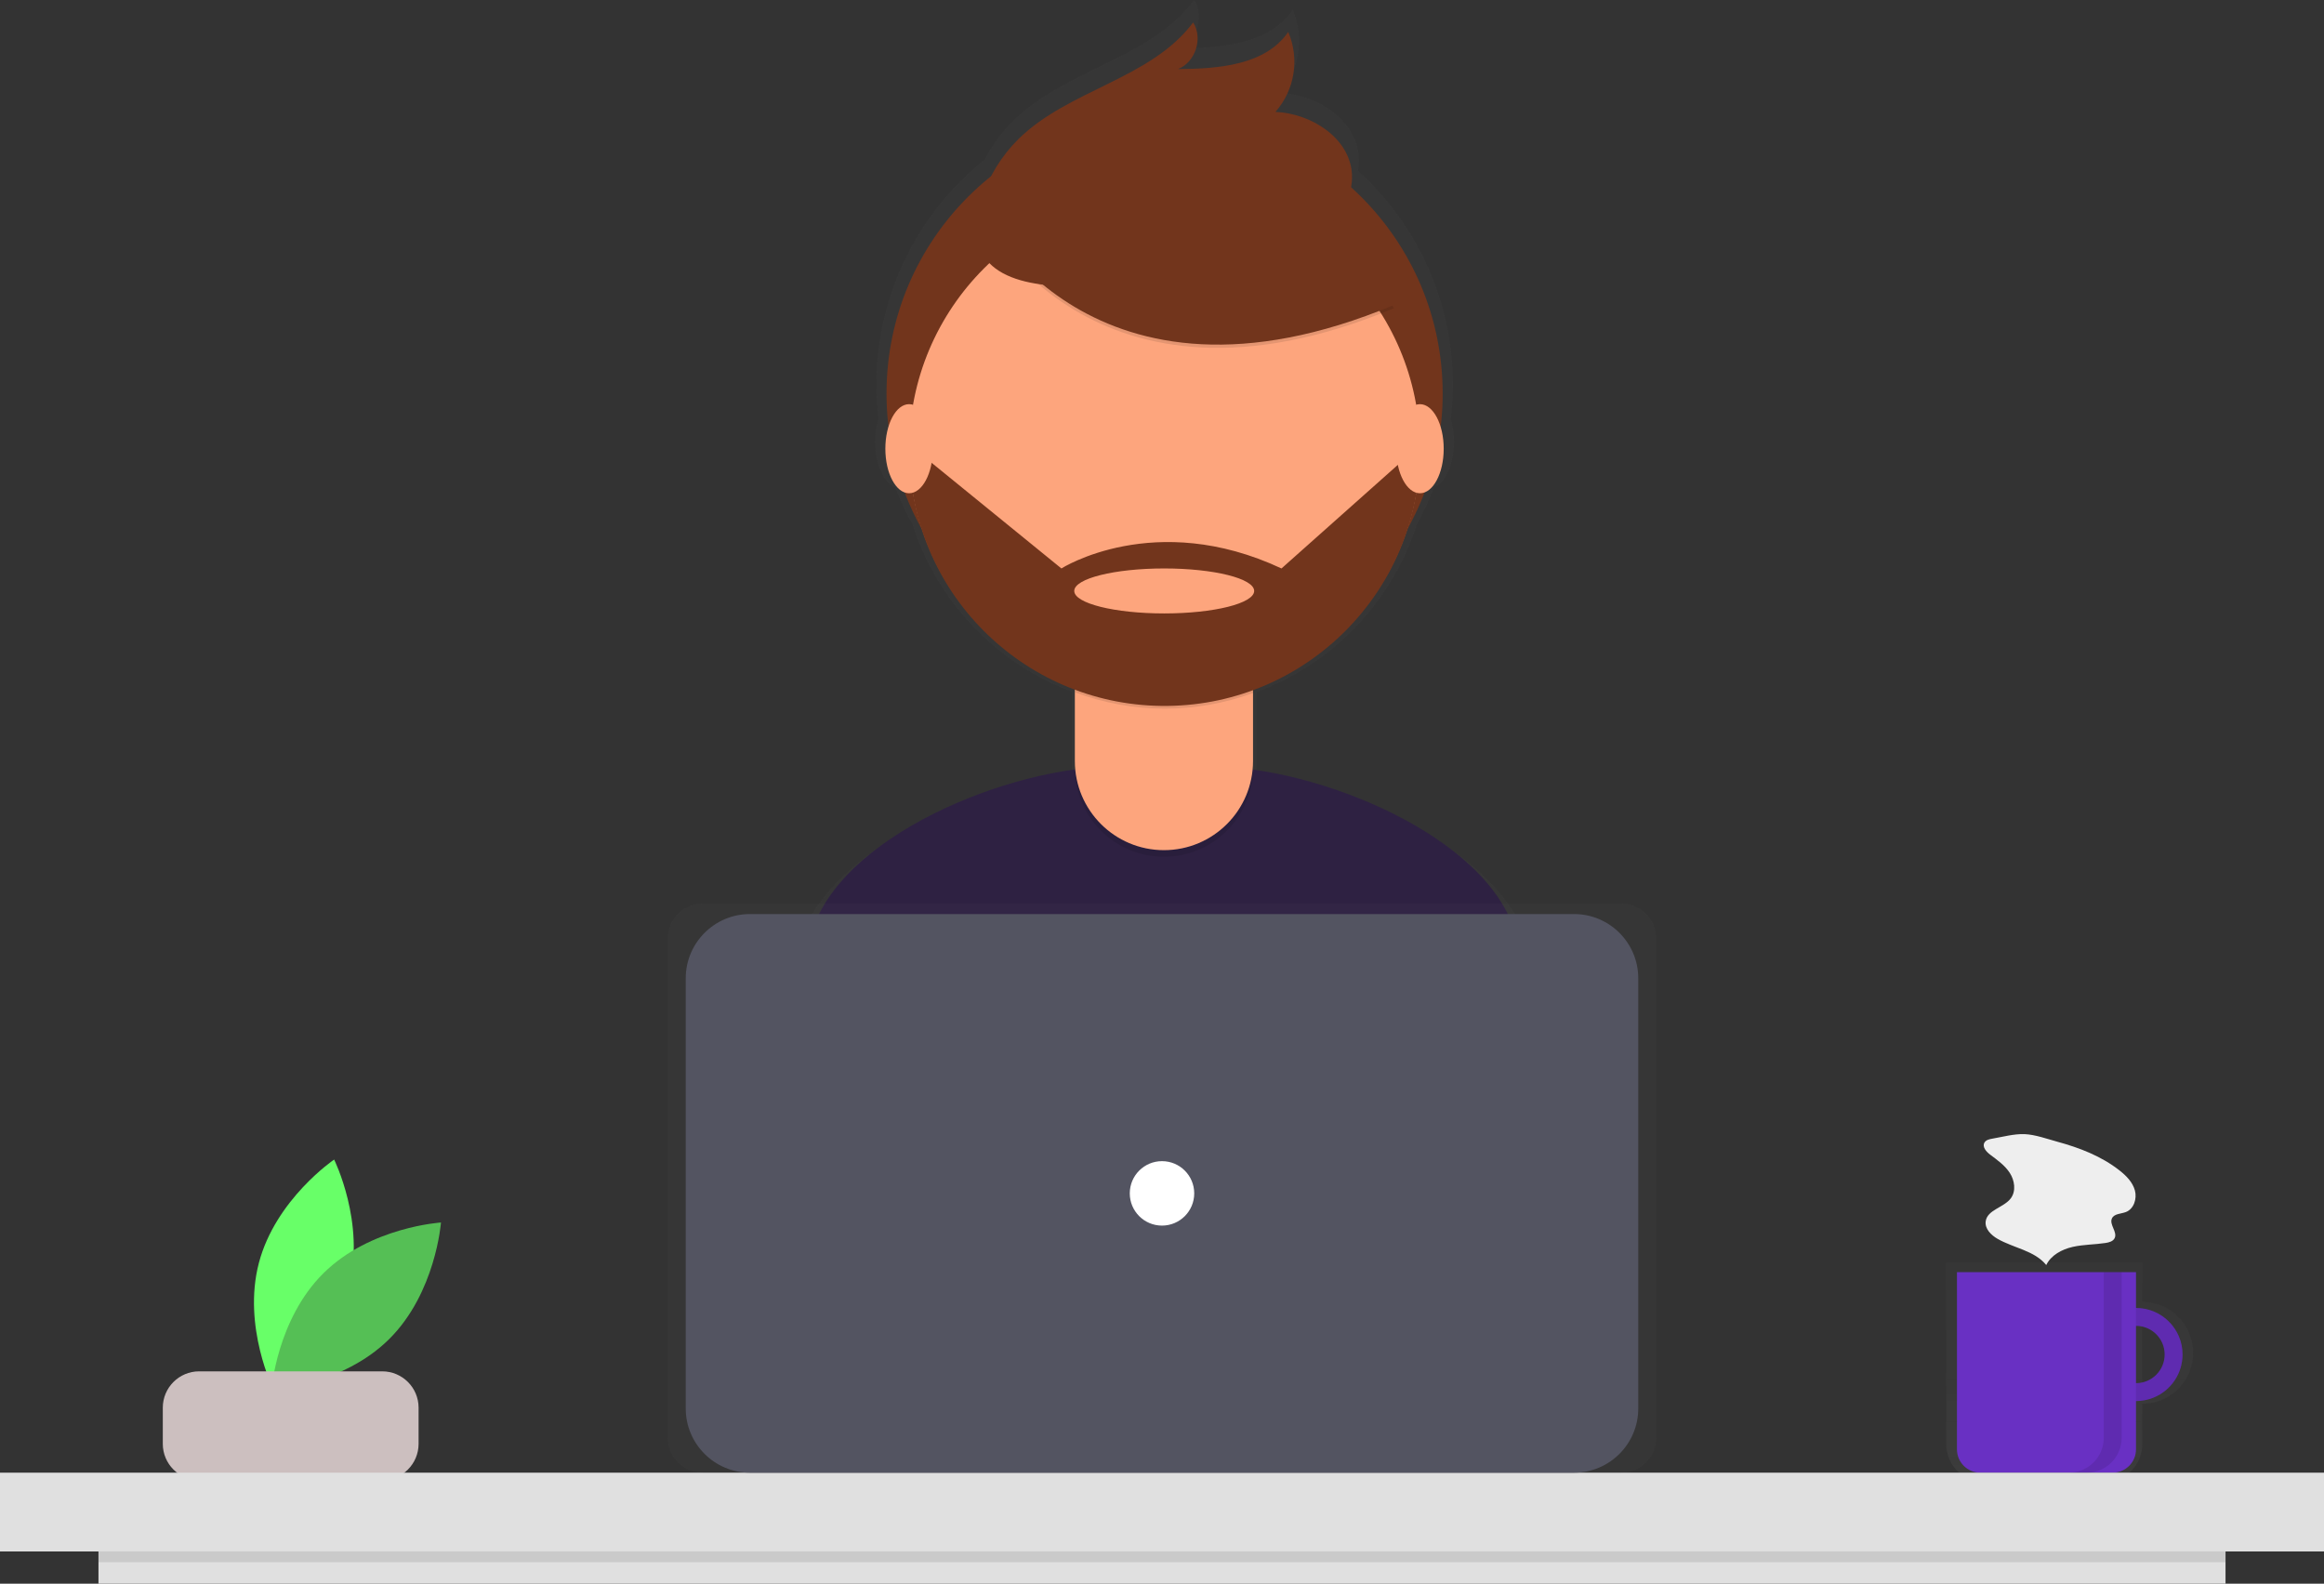 <?xml version="1.0" encoding="UTF-8" standalone="no"?><!-- Generator: Gravit.io --><svg xmlns="http://www.w3.org/2000/svg" xmlns:xlink="http://www.w3.org/1999/xlink" style="isolation:isolate" viewBox="0 0 971.44 662" width="971.44pt" height="662pt"><rect x="0" y="0" width="971.44" height="662" fill="#333333" stroke="none"/><path d=" M 145.834 537.809 C 138.85 564.407 114.375 581.029 114.375 581.029 C 114.375 581.029 101.225 554.527 108.209 527.929 C 115.194 501.331 139.668 484.71 139.668 484.71 C 139.668 484.71 152.819 511.211 145.834 537.809 Z " fill="rgb(104,255,104)"/><path d=" M 135.24 532.183 C 115.678 551.51 113.489 581.014 113.489 581.014 C 113.489 581.014 143.017 579.183 162.58 559.855 C 182.143 540.528 184.331 511.024 184.331 511.024 C 184.331 511.024 154.803 512.855 135.24 532.183 Z " fill="rgb(85,191,85)"/><path d="M 83.248 573.24 L 159.772 573.24 C 168.16 573.24 174.97 580.05 174.97 588.439 L 174.97 603.541 C 174.97 611.93 168.16 618.74 159.772 618.74 L 83.248 618.74 C 74.86 618.74 68.05 611.93 68.05 603.541 L 68.05 588.439 C 68.05 580.05 74.86 573.24 83.248 573.24 Z" style="stroke:none;fill:#CCBFBF;stroke-miterlimit:10;"/><g style="opacity:0.7;"><g opacity="0.7"><linearGradient id="_lgradient_0" x1="0.5" y1="1" x2="0.5" y2="0" gradientTransform="matrix(103.24,0,0,91.805,813.525,527.785)" gradientUnits="userSpaceOnUse"><stop offset="0%" stop-opacity="0.25" style="stop-color:rgb(128,128,128)"/><stop offset="53.514%" stop-opacity="0.12" style="stop-color:rgb(128,128,128)"/><stop offset="100%" stop-opacity="0.1" style="stop-color:rgb(128,128,128)"/></linearGradient><path d=" M 895.494 544.178 L 895.494 527.785 L 813.525 527.785 L 813.525 603.606 C 813.525 607.845 815.209 611.911 818.207 614.908 C 821.204 617.906 825.27 619.59 829.509 619.59 L 879.51 619.59 C 883.75 619.59 887.815 617.906 890.813 614.908 C 893.81 611.911 895.494 607.845 895.494 603.606 L 895.494 586.802 C 907.248 586.78 916.765 577.245 916.765 565.49 C 916.765 553.736 907.248 544.201 895.494 544.178 L 895.494 544.178 Z  M 895.494 578.605 L 895.494 552.375 C 902.738 552.375 908.609 558.247 908.609 565.49 C 908.609 572.734 902.738 578.605 895.494 578.605 Z " fill="url(#_lgradient_0)"/></g></g><path d=" M 892.857 546.744 C 884.987 546.744 877.891 551.485 874.879 558.757 C 871.868 566.028 873.532 574.397 879.098 579.963 C 884.663 585.528 893.032 587.192 900.304 584.181 C 907.575 581.169 912.316 574.073 912.316 566.203 C 912.316 555.456 903.604 546.744 892.857 546.744 L 892.857 546.744 Z  M 892.857 578.178 C 888.014 578.178 883.647 575.26 881.794 570.786 C 879.94 566.311 880.965 561.16 884.39 557.736 C 887.814 554.311 892.965 553.287 897.439 555.14 C 901.914 556.993 904.832 561.36 904.832 566.203 C 904.832 572.816 899.47 578.178 892.857 578.178 L 892.857 578.178 Z " fill="rgb(105,48,195)"/><g opacity="0.1"><path d=" M 892.857 546.744 C 884.987 546.744 877.891 551.485 874.879 558.757 C 871.868 566.028 873.532 574.397 879.098 579.963 C 884.663 585.528 893.032 587.192 900.304 584.181 C 907.575 581.169 912.316 574.073 912.316 566.203 C 912.316 555.456 903.604 546.744 892.857 546.744 L 892.857 546.744 Z  M 892.857 578.178 C 888.014 578.178 883.647 575.26 881.794 570.786 C 879.94 566.311 880.965 561.16 884.39 557.736 C 887.814 554.311 892.965 553.287 897.439 555.14 C 901.914 556.993 904.832 561.36 904.832 566.203 C 904.832 572.816 899.47 578.178 892.857 578.178 L 892.857 578.178 Z " fill="rgb(0,0,0)"/></g><path d=" M 818.016 531.776 L 892.857 531.776 L 892.857 605.848 C 892.857 611.233 888.492 615.598 883.107 615.598 L 827.766 615.598 C 822.381 615.598 818.016 611.233 818.016 605.848 L 818.016 531.776 L 818.016 531.776 Z " fill="rgb(105,48,195)"/><rect x="0" y="615.598" width="971.44" height="32.93" transform="matrix(1,0,0,1,0,0)" fill="rgb(224,224,224)"/><g style="opacity:0.7;"><g opacity="0.7"><linearGradient id="_lgradient_1" x1="0" y1="0.5" x2="6.123233995736766e-17" y2="-0.5" gradientTransform="matrix(351.948,0,0,531.105,310.398,0)" gradientUnits="userSpaceOnUse"><stop offset="0%" stop-opacity="0.1" style="stop-color:rgb(128,128,128)"/></linearGradient><path d=" M 638.969 395.265 C 628.558 357.473 569.532 329.876 525.119 323.757 C 525.125 323.478 525.14 323.202 525.14 322.921 L 525.14 290.571 C 525.187 290.554 525.236 290.539 525.283 290.522 L 525.283 289.296 C 557.22 277.418 581.927 251.523 592.293 219.064 C 595.038 214.101 597.428 208.95 599.443 203.648 C 604.184 201.922 607.765 194.104 607.765 184.71 C 607.783 181.496 607.332 178.297 606.427 175.214 C 607.009 170.43 607.306 165.615 607.316 160.795 C 607.353 126.721 592.925 94.232 567.619 71.413 C 567.991 69.477 568.117 67.503 567.995 65.536 C 566.99 50.008 550.405 39.46 534.862 38.754 C 543.242 29.247 545.396 15.762 540.393 4.118 C 530.482 18.557 510.135 20.092 492.622 20.205 C 500.178 17.279 503.579 6.808 499.184 0 C 480.88 24.534 445.199 29.077 423.428 50.594 C 418.685 55.3 414.71 60.722 411.648 66.66 C 382.987 89.493 366.302 124.15 366.329 160.795 C 366.339 165.571 366.63 170.342 367.201 175.084 C 366.268 178.207 365.803 181.451 365.821 184.71 C 365.821 194.147 369.436 201.989 374.209 203.667 C 376.233 208.987 378.633 214.155 381.392 219.134 C 391.72 251.4 416.228 277.177 447.933 289.119 L 447.933 322.921 C 447.933 323.182 447.948 323.438 447.953 323.697 C 403.371 329.711 343.874 357.525 333.555 395.621 C 324.643 428.52 315.131 464.649 310.398 485.862 C 350.966 514.367 436.091 531.105 489.439 531.105 C 540.126 531.105 622.972 515.998 662.346 490.042 C 658.081 466.734 648.268 429.018 638.969 395.265 Z " fill="url(#_lgradient_1)"/></g></g><path d=" M 489.331 521.722 C 538.226 521.722 618.145 507.148 656.127 482.109 C 652.013 459.625 642.548 423.242 633.577 390.681 C 622.153 349.213 550.05 320.465 507.037 320.465 L 465.588 320.465 C 422.442 320.465 350.235 349.38 338.955 391.025 C 330.358 422.761 321.182 457.614 316.616 478.077 C 355.751 505.575 437.868 521.722 489.331 521.722 Z " fill="rgb(46,33,66)"/><circle vector-effect="non-scaling-stroke" cx="486.807" cy="164.497" r="116.236" fill="rgb(114,53,28)"/><g opacity="0.1"><path d=" M 449.291 261.311 L 523.77 261.311 L 523.77 320.894 C 523.77 341.461 507.097 358.133 486.531 358.133 L 486.531 358.133 C 465.964 358.133 449.291 341.461 449.291 320.894 L 449.291 261.311 L 449.291 261.311 Z " fill="rgb(0,0,0)"/></g><path d=" M 459.974 258.553 L 513.087 258.553 C 518.987 258.553 523.77 263.336 523.77 269.236 L 523.77 318.136 C 523.77 338.702 507.097 355.375 486.531 355.375 L 486.531 355.375 C 465.964 355.375 449.291 338.702 449.291 318.136 L 449.291 269.236 C 449.291 263.336 454.074 258.553 459.974 258.553 L 459.974 258.553 Z " fill="rgb(253,165,125)"/><g opacity="0.1"><path d=" M 449.429 289.434 C 473.433 298.402 499.855 298.475 523.908 289.64 L 523.908 280.49 L 449.429 280.49 L 449.429 289.434 Z " fill="rgb(0,0,0)"/></g><circle vector-effect="non-scaling-stroke" cx="486.807" cy="187.668" r="106.753" fill="rgb(253,165,125)"/><g opacity="0.1"><path d=" M 410.766 90.565 C 410.766 90.565 455.756 181.888 582.668 128.84 L 553.122 82.507 L 500.746 63.705 L 410.766 90.565 Z " fill="rgb(0,0,0)"/></g><path d=" M 410.766 89.222 C 410.766 89.222 455.756 180.545 582.668 127.497 L 553.122 81.164 L 500.746 62.362 L 410.766 89.222 Z " fill="rgb(114,53,28)"/><path d=" M 410.367 83.052 C 413.399 73.661 418.641 65.135 425.652 58.19 C 446.654 37.433 481.074 33.051 498.731 9.384 C 502.971 15.951 499.69 26.052 492.401 28.875 C 509.295 28.765 528.923 27.285 538.484 13.356 C 543.31 24.589 541.233 37.597 533.148 46.768 C 548.143 47.449 564.141 57.625 565.11 72.603 C 565.756 82.582 559.499 92.03 551.299 97.753 C 543.099 103.475 533.178 106.102 523.413 108.255 C 494.908 114.54 391.766 140.882 410.367 83.052 Z " fill="rgb(114,53,28)"/><path d=" M 593.556 188.602 L 590.726 188.602 L 535.663 237.621 C 482.616 212.776 443.669 237.621 443.669 237.621 L 385.921 190.617 L 380.098 191.349 C 381.741 249.645 429.865 295.834 488.179 295.083 C 546.494 294.333 593.414 246.922 593.556 188.602 L 593.556 188.602 Z  M 486.645 256.423 C 465.877 256.423 449.041 252.214 449.041 247.022 C 449.041 241.83 465.877 237.621 486.645 237.621 C 507.412 237.621 524.248 241.83 524.248 247.022 C 524.248 252.214 507.412 256.423 486.645 256.423 Z " fill="rgb(114,53,28)"/><ellipse vector-effect="non-scaling-stroke" cx="380.011" cy="187.566" rx="9.93" ry="18.62" fill="rgb(253,165,125)"/><ellipse vector-effect="non-scaling-stroke" cx="593.545" cy="187.566" rx="9.93" ry="18.62" fill="rgb(253,165,125)"/><g style="opacity:0.7;"><defs><linearGradient id="_lgradient_2" x1="0" y1="0.5" x2="6.123233995736766e-17" y2="-0.5"><stop offset="0%" style="stop-color:rgba(128,128,128,0.1)"/></linearGradient><linearGradient id="_lgradient_3" x1="0" y1="0.5" x2="6.123233995736766e-17" y2="-0.5"><stop offset="0%" style="stop-color:rgba(128,128,128,0.1)"/></linearGradient></defs><g style="mix-blend-mode:normal;" opacity="0.7"><path d="M 293.66 377.7 L 677.78 377.7 C 685.783 377.7 692.28 384.197 692.28 392.2 L 692.28 601.1 C 692.28 609.103 685.783 615.6 677.78 615.6 L 293.66 615.6 C 285.657 615.6 279.16 609.103 279.16 601.1 L 279.16 392.2 C 279.16 384.197 285.657 377.7 293.66 377.7 Z" style="stroke:none;fill:url(#_lgradient_3);stroke-miterlimit:10;"/></g></g><path d="M 313.475 382.09 L 657.965 382.09 C 672.775 382.09 684.8 394.115 684.8 408.926 L 684.8 588.764 C 684.8 603.575 672.775 615.6 657.965 615.6 L 313.475 615.6 C 298.665 615.6 286.64 603.575 286.64 588.764 L 286.64 408.926 C 286.64 394.115 298.665 382.09 313.475 382.09 Z" style="stroke:none;fill:#535461;stroke-miterlimit:10;"/><circle vector-effect="non-scaling-stroke" cx="485.72" cy="498.846" r="13.471" fill="rgb(255,255,255)"/><rect x="41.163" y="648.529" width="889.115" height="13.471" transform="matrix(1,0,0,1,0,0)" fill="rgb(224,224,224)"/><g opacity="0.1"><rect x="41.163" y="648.529" width="889.115" height="4.49" transform="matrix(1,0,0,1,0,0)" fill="rgb(0,0,0)"/></g><g opacity="0.1"><path d=" M 879.386 531.776 L 879.386 601.004 C 879.386 609.064 872.852 615.598 864.792 615.598 L 872.276 615.598 C 880.336 615.598 886.87 609.064 886.87 601.004 L 886.87 531.776 L 879.386 531.776 Z " fill="rgb(0,0,0)"/></g><path d=" M 832.785 475.979 C 831.522 476.195 830.098 476.536 829.48 477.657 C 828.498 479.437 830.277 481.444 831.9 482.667 C 834.899 484.926 838.061 487.145 840.099 490.298 C 842.138 493.452 842.778 497.852 840.55 500.874 C 837.64 504.82 830.698 505.669 830.026 510.526 C 829.594 513.644 832.29 516.304 835.021 517.869 C 841.763 521.731 850.453 522.761 855.336 528.804 C 857.356 524.65 861.875 522.249 866.378 521.223 C 870.882 520.198 875.561 520.275 880.127 519.579 C 881.601 519.354 883.262 518.904 883.921 517.567 C 885.197 514.976 881.559 511.869 882.815 509.269 C 883.771 507.289 886.578 507.443 888.628 506.65 C 891.966 505.36 893.343 501.064 892.395 497.612 C 891.448 494.161 888.772 491.464 885.958 489.253 C 878.374 483.293 869.254 479.788 860.03 477.268 C 855.74 476.095 850.705 474.256 846.249 474.079 C 841.948 473.907 837.042 475.251 832.785 475.979 Z " fill="rgb(238,238,238)"/></svg>